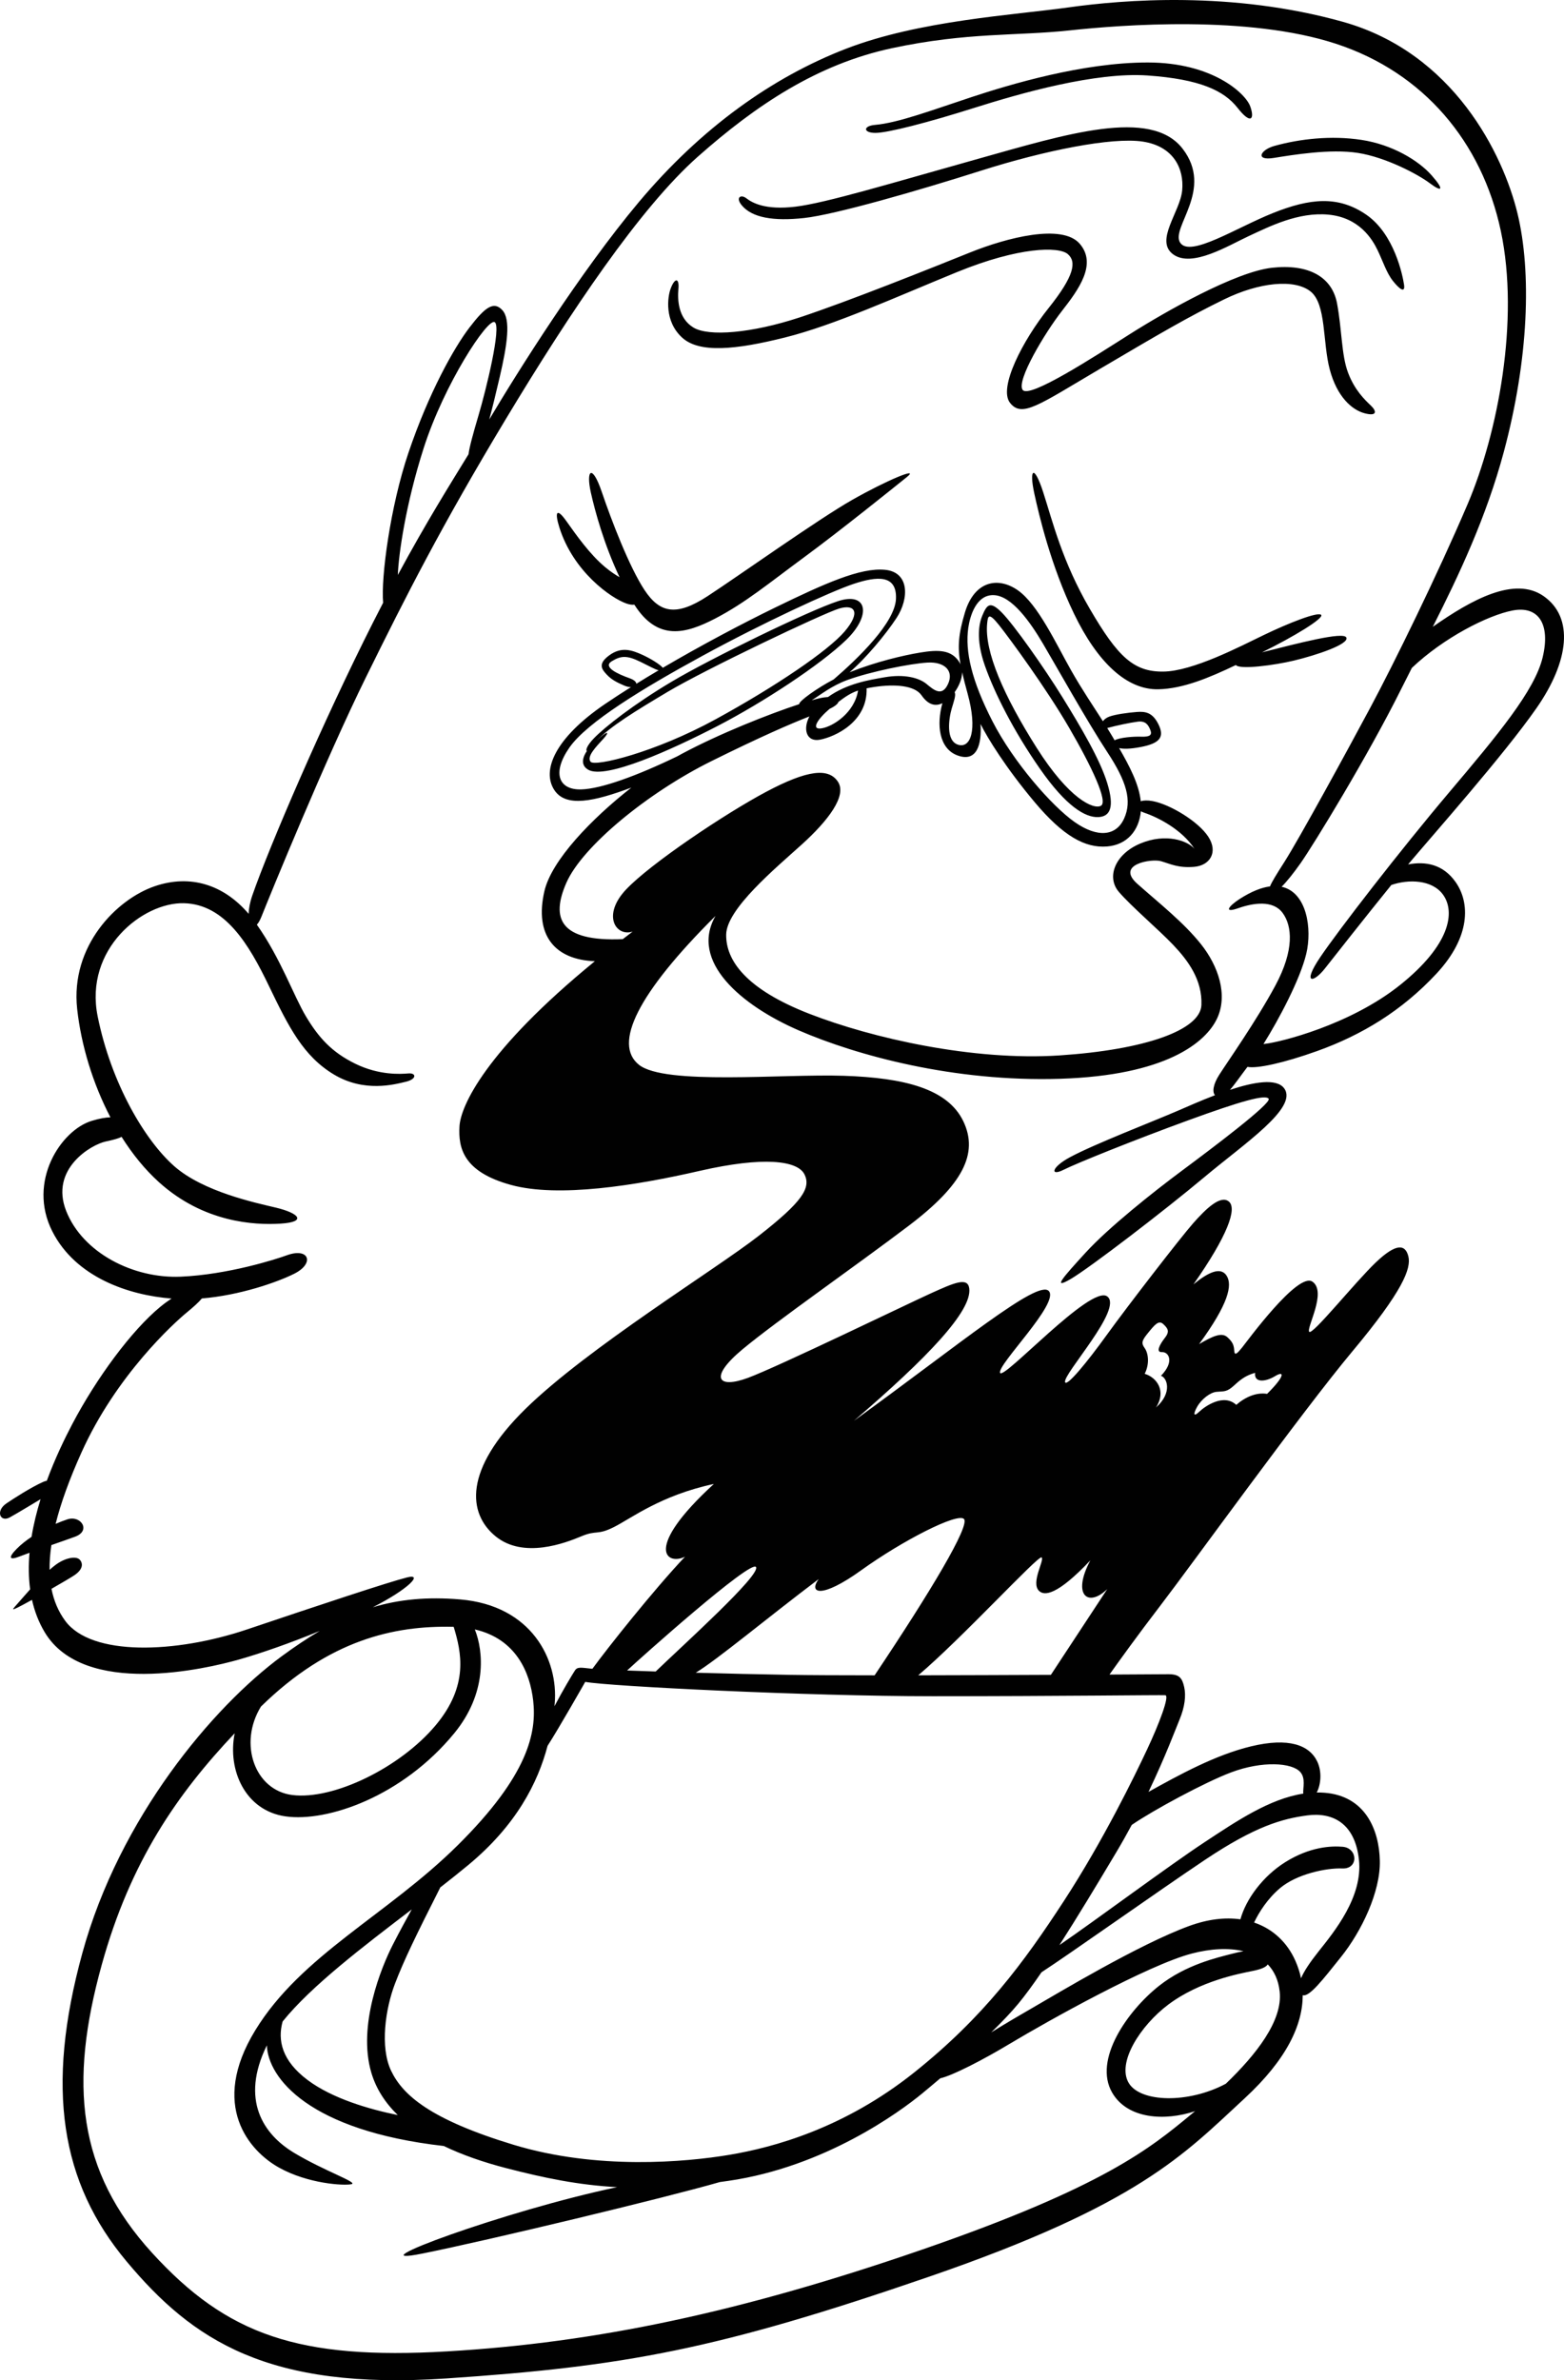 <?xml version="1.0" encoding="utf-8"?>
<!-- Generator: Adobe Illustrator 15.1.0, SVG Export Plug-In . SVG Version: 6.00 Build 0)  -->
<!DOCTYPE svg PUBLIC "-//W3C//DTD SVG 1.1//EN" "http://www.w3.org/Graphics/SVG/1.1/DTD/svg11.dtd">
<svg version="1.1" id="Layer_1" xmlns="http://www.w3.org/2000/svg" xmlns:xlink="http://www.w3.org/1999/xlink" x="0px" y="0px"
	 width="293.387px" height="446.457px" viewBox="150.29 197.835 293.387 446.457"
	 enable-background="new 150.29 197.835 293.387 446.457" xml:space="preserve">
<path fill="#010101" d="M356.252,351.101c2.363-0.062,3.109-1.94,1.741-6.385c-1.368-4.445-4.915-10.455-8.397-16.089
	c-3.484-5.635-9.146-13.648-11.386-15.902c-2.239-2.253-2.792-1.471-3.671,0.626c-0.497,1.19-1.306,4.195,0.498,9.328
	c1.805,5.134,5.352,12.208,10.327,19.345C350.342,349.161,353.889,351.164,356.252,351.101 M335.473,314.729
	c0.141-1.331,0.25-2.129,2.24,0.375s8.834,11.832,13.126,19.22c4.293,7.387,7.341,13.897,5.974,14.649
	c-1.369,0.751-5.974-1.252-12.069-10.893C338.646,328.438,334.912,320.05,335.473,314.729 M309.032,317.859
	c4.791-4.633,3.982-9.078-1.555-7.262c-5.537,1.815-24.015,10.83-31.168,15.087c-7.154,4.257-12.565,8.514-14.62,10.643
	c-1.379,1.43-1.55,2.291-1.306,2.363c-0.731,1.073-1.292,2.628,0.248,3.521c3.235,1.879,15.678-3.756,24.263-8.201
	C293.481,329.566,304.242,322.491,309.032,317.859 M261.068,340.709c-0.746-1.002,0.996-2.755,2.428-4.32
	c1.276-1.397,0.765-1.59-1.308,0.389c2.749-2.801,7.3-5.565,13.313-9.153c7.029-4.195,29.239-14.774,32.227-15.651
	c2.985-0.876,4.044,0.751,0.995,4.32c-3.049,3.568-12.754,10.204-24.2,16.464C273.075,339.019,261.815,341.711,261.068,340.709
	 M389.225,227.46c3.546-0.564,10.575-1.753,15.802-0.94c5.226,0.814,11.26,4.007,13.499,5.697c2.24,1.691,2.8,1.315,0.312-1.502
	c-2.488-2.817-7.402-5.76-13.126-6.636c-5.725-0.877-11.635-0.188-16.362,1.127C386.7,225.942,385.678,228.023,389.225,227.46
	 M333.047,218.069c8.709-2.755,22.77-6.761,32.535-6.073c9.77,0.689,14.311,2.818,16.86,6.073c2.551,3.256,3.234,2.066,2.363-0.313
	c-0.87-2.379-7.029-8.201-19.225-8.201c-12.191,0-25.879,4.132-33.096,6.511c-7.216,2.379-13.688,4.82-18.041,5.196
	c-2.301,0.198-2.24,1.502,0.063,1.502C316.811,222.764,324.337,220.824,333.047,218.069 M351.773,312.976
	c4.354,9.015,9.829,14.273,15.801,14.148c4.663-0.098,9.591-2.181,14.548-4.549c0.742,0.912,7.263,0.039,10.897-0.835
	c4.168-1.001,10.389-3.067,9.828-4.319c-0.522-1.171-8.98,1.05-15.823,2.776c6.076-2.991,11.694-6.431,11.096-7.033
	c-0.622-0.627-6.158,1.565-10.699,3.756c-4.542,2.191-13.376,6.824-18.912,6.886c-5.537,0.063-8.523-2.754-13.749-11.707
	c-5.227-8.952-7.029-16.527-8.771-21.911c-1.742-5.384-2.673-4.383-1.681,0.188C345.178,294.383,347.418,303.961,351.773,312.976
	 M290.309,235.034c-1.059-0.813-2.086-0.144-0.871,1.315c1.929,2.317,5.91,3.005,11.694,2.379c5.786-0.626,21.4-5.133,33.222-8.89
	c11.819-3.756,24.512-6.322,30.297-5.446c5.786,0.876,7.776,5.071,7.402,9.14c-0.373,4.069-5.226,9.453-1.68,12.02
	c3.547,2.567,10.391-1.69,14.186-3.443s9.269-4.57,14.992-4.007c5.724,0.564,8.149,4.57,9.146,6.636
	c0.996,2.066,1.681,4.257,2.862,5.76c1.182,1.502,2.363,2.441,2.114,0.751s-1.805-9.516-7.093-13.147
	c-5.287-3.631-10.575-3.068-17.479-0.313c-6.906,2.755-15.554,8.389-17.421,5.572c-1.865-2.817,6.408-9.954,0.437-17.654
	c-5.973-7.7-21.898-2.692-38.197,1.878c-16.301,4.57-28.681,8.326-34.402,9.015C293.792,237.288,291.365,235.848,290.309,235.034
	 M438.494,330.692c6.159-8.827,7.093-17.028,1.369-21.034c-5.435-3.804-13.501,0.63-20.799,5.749
	c4.917-9.724,10.04-20.57,13.334-32.856c4.665-17.404,5.225-33.681,2.55-44.699c-2.675-11.019-11.943-30.113-32.785-35.935
	c-20.841-5.822-41.184-4.131-51.448-2.691c-10.266,1.439-27.994,2.441-41.744,7.762c-13.748,5.322-27.123,14.775-38.882,28.798
	c-10.898,12.999-22.648,31.692-28.023,40.737c0.515-1.88,1.169-4.552,1.957-7.933c1.432-6.135,2.116-10.831,0.498-12.583
	c-1.617-1.753-3.234-0.564-6.159,3.255c-2.924,3.819-7.651,12.271-11.446,23.477c-3.436,10.144-5.188,23.519-4.751,28.146
	c-0.623,1.201-1.258,2.438-1.905,3.719c-9.271,18.343-19.41,41.882-22.646,51.21c-0.453,1.307-0.654,2.483-0.68,3.432
	c-4.697-5.505-10.966-7.453-17.609-5.185c-7.155,2.442-15.864,11.206-14.559,23.038c0.748,6.784,2.932,13.978,6.238,20.31
	c-0.876,0.019-2.017,0.212-3.502,0.662c-5.785,1.753-12.131,11.394-7.402,20.723c4.396,8.674,14.389,11.986,22.371,12.609
	c-0.649,0.422-1.345,0.926-2.091,1.537c-5.412,4.445-12.006,13.398-16.548,22.037c-1.441,2.742-3.229,6.441-4.762,10.602
	c-0.214,0.041-0.449,0.109-0.714,0.229c-2.363,1.064-5.536,3.131-6.844,4.008c-2.134,1.434-1.182,3.633,0.622,2.631
	c1.538-0.855,3.753-2.207,5.762-3.404c-0.706,2.285-1.295,4.662-1.688,7.057c-1,0.668-1.953,1.412-2.767,2.232
	c-1.619,1.629-1.492,2.254,0.56,1.438c0.464-0.184,1.099-0.416,1.828-0.678c-0.205,2.314-0.189,4.621,0.116,6.859
	c-0.422,0.461-0.791,0.877-1.072,1.205c-2.187,2.547-2.8,2.941-1.245,2.191c0.467-0.225,1.46-0.762,2.663-1.428
	c0.472,2.121,1.24,4.16,2.376,6.061c7.341,12.27,30.297,6.887,36.456,5.133c4.272-1.217,9.535-3.064,15.14-5.357
	c-2.32,1.355-4.668,2.934-7.114,4.732c-12.938,9.516-30.441,30.299-37.408,55.674c-6.969,25.377-4.065,43.072,8.295,57.848
	c12.358,14.773,26.46,24.205,59.971,21.953c33.513-2.254,50.849-5.426,90.414-19.033c39.566-13.604,48.007-23.037,59.329-33.492
	c7.96-7.35,10.903-13.832,10.914-19.361c1.252,0.365,3.75-2.883,7.189-7.182c3.856-4.82,7.402-12.209,7.277-18.029
	c-0.124-5.822-2.736-12.207-10.451-12.771c-0.463-0.035-0.926-0.047-1.387-0.041c0.771-1.451,1.026-3.898,0.08-5.846
	c-1.492-3.066-5.351-4.506-12.38-2.816c-6.706,1.613-13.465,5.33-19.258,8.551c3.219-6.721,5.165-11.992,5.82-13.559
	c0.994-2.379,1.243-4.508,0.87-6.135c-0.374-1.629-0.87-2.379-2.924-2.379c-0.553,0-4.83,0.025-11.084,0.063
	c1.763-2.484,5.258-7.346,9.466-12.834c6.098-7.951,26.564-36.373,36.083-47.768s11.074-15.588,10.515-17.842
	c-0.561-2.254-2.24-2.564-6.159,1.189c-3.92,3.756-11.883,13.711-12.441,12.959c-0.561-0.752,3.358-7.449,0.621-9.391
	c-2.736-1.941-12.381,11.332-13.25,12.395c-0.871,1.064-1.369,1.564-1.432,0.564c-0.063-1.002-0.249-1.627-1.308-2.566
	c-1.058-0.939-2.736-0.188-5.287,1.314c5.537-7.574,6.283-11.08,5.164-12.834c-1.12-1.752-3.484-0.625-6.222,1.629
	c6.406-9.143,8.212-14.211,6.655-15.527c-1.555-1.313-4.292,1.316-6.718,4.07c-2.428,2.754-12.381,15.648-16.176,20.91
	c-3.795,5.258-7.532,9.775-7.839,8.889c-0.497-1.439,11.012-13.836,7.9-16.088c-3.11-2.254-19.534,15.838-20.095,14.336
	c-0.56-1.504,11.198-13.084,9.146-15.338c-2.055-2.254-16.61,9.891-36.581,24.352c13.873-11.895,22.21-20.658,21.649-24.854
	c-0.29-2.166-2.8-1.063-7.217,0.939c-4.417,2.004-28.556,13.709-34.277,15.84c-5.725,2.127-7.403-0.063-0.995-5.385
	c6.407-5.32,21.089-15.525,31.167-23.164c10.078-7.637,13.127-13.522,10.202-19.594c-2.924-6.073-11.011-8.139-22.458-8.514
	c-11.446-0.376-33.531,1.815-38.385-2.066c-4.853-3.882-0.312-13.335,14.371-27.921c-4.915,8.514,4.79,16.777,15.614,21.473
	c10.825,4.695,29.115,9.703,49.022,9.077s27.312-6.824,29.427-11.268c2.114-4.445,0.248-9.892-2.985-13.961
	c-3.235-4.069-7.777-7.638-11.945-11.331c-4.168-3.694,2.676-4.758,4.417-4.257c1.742,0.501,3.234,1.314,6.222,1.064
	c2.986-0.25,4.541-2.755,2.675-5.634c-1.865-2.88-7.153-6.073-10.45-6.699c-0.963-0.182-1.711-0.142-2.234,0.022
	c-0.318-3.181-2.125-6.621-4.058-9.971c0.818,0.202,2.107,0.178,4.052-0.193c3.607-0.688,4.479-1.878,3.358-4.194
	c-1.118-2.316-2.487-2.504-4.104-2.379c-1.618,0.125-3.981,0.438-5.164,0.876c-0.531,0.198-0.928,0.518-1.183,0.855
	c-1.909-2.989-3.924-5.938-5.972-9.556c-2.801-4.946-6.223-12.396-10.017-15.025c-3.795-2.629-8.149-1.628-9.893,4.194
	c-1.194,3.994-1.423,6.367-0.826,9.726c-0.053-0.113-0.103-0.226-0.168-0.335c-1.493-2.442-3.982-2.442-7.403-1.878
	c-3.11,0.512-8.228,1.7-13.244,3.698c2.986-2.537,6.833-7.147,8.827-10.209c2.364-3.631,2.427-8.577-2.178-9.015
	c-4.604-0.438-11.198,2.504-20.592,7.074c-6.132,2.983-13.851,7.061-21.087,11.308c-0.513-0.632-2.288-1.727-3.798-2.418
	c-2.053-0.939-3.981-1.565-6.223,0.063c-2.238,1.627-1.431,2.628-0.496,3.631c0.933,1.001,1.989,1.502,3.297,2.065
	c0.473,0.204,0.896,0.283,1.248,0.281c-1.694,1.064-3.328,2.124-4.855,3.163c-9.395,6.385-11.945,12.458-9.52,16.151
	c2.172,3.306,7.434,2.148,14.445-0.465c-7.482,5.855-14.98,13.643-16.313,19.434c-1.894,8.236,1.912,12.848,9.468,13.132
	c-20.615,16.859-25.168,27.204-25.394,30.941c-0.249,4.132,0.745,8.577,9.644,11.018c8.896,2.442,23.391,0.125,35.397-2.629
	c12.007-2.755,18.353-1.941,19.658,0.626c1.306,2.566-0.437,5.197-8.522,11.519c-8.088,6.322-32.102,21.035-43.797,32.49
	c-11.695,11.457-10.825,19.658-5.6,23.914c5.227,4.258,13.063,1.254,16.05,0c2.987-1.252,2.925-0.125,6.159-1.752
	c3.235-1.627,8.771-5.947,18.727-8.076c-13.251,12.146-8.896,15.338-5.412,13.648c-5.863,6.205-14.544,17.135-17.372,21.021
	c-2.049-0.197-2.788-0.447-3.281,0.324c-0.516,0.805-2.132,3.461-3.839,6.703c0.015-0.146,0.029-0.297,0.044-0.443
	c0.745-8.324-4.354-18.467-17.73-19.594c-6.174-0.521-11.428-0.02-16.382,1.467c6.661-3.385,9.557-6.387,6.429-5.598
	c-3.484,0.875-16.673,5.258-30.049,9.766c-13.375,4.506-29.178,5.07-34.092-1.629c-1.282-1.748-2.129-3.744-2.569-5.996
	c1.862-1.066,3.568-2.068,4.249-2.518c1.617-1.064,1.741-2.191,1.059-2.941c-0.685-0.752-2.801-0.377-4.666,1.064
	c-0.313,0.24-0.649,0.523-0.996,0.832c-0.021-1.457,0.09-3.002,0.333-4.639c1.61-0.561,3.219-1.121,4.458-1.578
	c3.048-1.127,1.057-4.068-1.432-3.256c-0.643,0.209-1.404,0.494-2.228,0.852c0.992-3.988,2.621-8.438,4.84-13.371
	c6.532-14.525,17.42-24.354,19.783-26.293c1.171-0.963,2.204-1.877,2.813-2.617c7.05-0.576,14.095-3.012,17.345-4.645
	c3.857-1.941,2.771-4.98-1.431-3.443c-2.054,0.752-11.074,3.631-19.908,4.006c-8.834,0.377-18.353-4.443-21.463-12.332
	c-3.109-7.888,4.715-12.446,7.402-13.021c1.441-0.309,2.396-0.557,2.99-0.879c2.041,3.24,4.399,6.147,7.025,8.516
	c8.398,7.576,17.917,8.076,22.832,7.763s3.526-1.939-0.934-3.006c-3.671-0.875-13.563-2.941-19.037-7.762
	c-5.475-4.82-11.819-15.463-14.37-28.109c-2.551-12.646,8.461-21.41,16.175-21.222s12.193,7.7,15.926,15.463
	c3.733,7.763,6.471,13.209,12.194,16.652c5.723,3.443,11.385,1.878,13.5,1.378c2.114-0.501,1.989-1.691,0.497-1.565
	c-1.493,0.125-5.475,0.375-9.954-1.816s-6.905-4.946-9.27-8.89c-2.278-3.802-4.737-10.859-9.203-17.196
	c0.282-0.3,0.578-0.794,0.867-1.522c1.617-4.069,12.006-29.486,19.596-44.887c7.591-15.4,14.122-28.296,26.254-48.455
	c12.132-20.158,25.195-39.627,36.021-49.206c10.824-9.578,22.334-17.341,36.456-20.346c14.121-3.005,23.328-2.254,33.221-3.318
	c9.891-1.064,33.594-2.88,50.019,2.504c16.423,5.384,27.372,18.406,30.919,35.121c3.546,16.715-0.561,37.937-6.222,51.209
	c-5.662,13.272-13.874,29.987-18.229,38.126c-4.354,8.138-13.375,24.665-16.174,29.048c-1.514,2.368-2.35,3.726-2.676,4.547
	c-1.584,0.204-3.46,0.927-5.662,2.339c-2.043,1.312-3.173,2.754-0.311,1.753c2.862-1.002,6.533-1.565,8.336,0.876
	c1.805,2.442,2.24,6.949-1.368,13.648c-3.607,6.698-8.959,14.273-10.514,16.715c-1.141,1.791-1.342,3.207-0.805,3.837
	c-2.688,1.026-5.188,2.143-6.849,2.862c-4.915,2.128-15.677,6.26-20.343,8.764c-3.563,1.912-3.733,3.631-1.244,2.379
	c2.488-1.252,13.375-5.634,23.329-9.265s14.62-4.946,15.18-4.07c0.562,0.877-10.763,9.391-16.237,13.46
	s-13.812,10.704-18.104,15.401c-4.293,4.695-6.346,7.01-2.799,4.945c3.546-2.066,17.668-12.896,25.133-19.157
	c7.465-6.261,17.543-12.959,14.932-16.59c-1.429-1.984-5.751-1.201-10.182,0.263c0.946-1.081,2.031-2.675,3.282-4.31
	c1.791,0.364,6.802-0.726,13.058-2.965c8.398-3.005,15.927-7.575,22.396-14.524c6.47-6.949,6.282-13.334,3.606-17.153
	c-2.346-3.349-5.601-3.953-8.926-3.334c0.03-0.035,0.063-0.074,0.092-0.109C419.21,354.294,432.336,339.52,438.494,330.692
	 M374.854,461.72c0.809-1.438,2.426-2.689,3.607-2.814c1.183-0.125,1.741,0.063,2.8-0.752c1.058-0.814,1.991-2.129,4.479-2.816
	c-0.249,1.877,1.866,1.752,3.732,0.625s1.805,0.063-1.492,3.318c-1.991-0.314-4.044,0.563-5.786,2.064
	c-2.364-2.189-5.849,0.25-6.968,1.314S374.155,462.964,374.854,461.72 M365.521,448.011c1.369-1.689,2.114-2.629,2.986-1.814
	c0.87,0.813,1.243,1.377,0.312,2.566c-0.935,1.188-1.806,2.754-0.561,2.689c1.244-0.063,2.427,1.754-0.188,4.445
	c1.12,0.313,2.24,3.131-0.934,5.947c1.991-3.066,0.187-5.635-2.115-6.322c0.996-2.004,0.623-3.943,0-4.82
	C364.402,449.826,364.409,449.384,365.521,448.011 M363.717,333.197c1.493-0.188,1.99,0.626,2.363,1.565s-0.062,1.314-1.741,1.252
	c-1.329-0.05-4.017,0.138-4.958,0.683c-0.049-0.082-0.097-0.164-0.144-0.245c-0.408-0.698-0.824-1.38-1.244-2.056
	C359.531,333.961,362.282,333.377,363.717,333.197 M331.927,315.604c0.312-2.191,1.493-6.323,4.854-6.135
	c3.358,0.188,6.781,5.071,9.146,9.078c2.363,4.006,8.397,14.774,12.068,20.345c3.67,5.572,4.666,9.141,3.172,12.459
	c-1.492,3.318-4.976,3.693-9.269,0.688s-11.509-11.268-15.429-18.906C332.549,325.496,331.301,320.016,331.927,315.604
	 M329.377,327.656c0.778-1.087,1.385-2.449,1.397-3.735c0.262,1.174,0.605,2.485,1.027,4.017c1.929,7.012,0.497,10.33-1.804,9.578
	c-2.303-0.751-1.742-4.82-1.183-6.761C329.231,329.319,329.645,328.295,329.377,327.656 M324.275,322.116
	c3.234-0.188,4.978,1.565,3.856,4.007c-1.12,2.441-2.612,1.189-4.043,0c-1.432-1.19-4.23-1.879-7.84-1.253
	c-2.821,0.49-7.048,1.142-10.633,3.704c-0.468,0.027-1.01,0.102-1.623,0.24c-0.406,0.092-0.897,0.221-1.455,0.38
	c1.662-1.012,3.702-2.714,6.743-3.823C313.574,323.806,321.039,322.304,324.275,322.116 M311.248,327.363
	c-0.655,4.132-4.663,6.734-6.818,7.086c-2.071,0.338-0.863-1.657,1.483-3.657c0.997-0.46,1.533-0.925,1.669-1.31
	C308.966,328.44,309.924,327.81,311.248,327.363 M268.409,325.058c-2.303-0.814-5.102-2.128-3.359-3.193
	c1.742-1.064,2.862-1.126,5.412,0.126c1.772,0.87,2.704,1.407,3.379,1.569c-1.421,0.841-2.819,1.686-4.181,2.531
	C269.645,325.761,269.272,325.363,268.409,325.058 M259.326,345.905c-4.23,0.125-5.536-3.067-2.239-7.825
	c3.297-4.758,13.812-11.144,25.07-17.279c11.26-6.135,23.952-12.02,28.307-13.46c4.354-1.439,8.088-1.752,7.9,2.818
	c-0.184,4.483-7.13,11.194-11.682,15.112c-3.043,1.589-6.58,4.095-6.467,4.641c-5.678,1.861-14.915,5.52-21.979,9.295
	c-0.288,0.153-0.581,0.315-0.879,0.484C269.697,343.392,263.059,345.795,259.326,345.905 M256.527,363.434
	c2.986-6.824,15.242-16.903,27.249-22.85c9.189-4.553,14.878-7.017,18.354-8.369c-1.276,2.379-0.563,4.854,1.988,4.362
	c2.849-0.549,8.941-3.357,8.736-9.636c0.44-0.09,0.922-0.174,1.466-0.255c3.795-0.563,7.528-0.313,8.834,1.565
	c1.149,1.651,2.442,2.188,3.92,1.486c-1.13,4.011-0.641,8.492,2.8,9.783c3.671,1.377,4.604-2.066,4.354-5.885
	c1.306,2.629,4.729,8.201,10.141,14.649c5.412,6.448,9.52,8.639,13.563,8.326c3.778-0.292,6.035-2.991,6.365-6.612
	c0.19,0.104,0.405,0.203,0.664,0.289c2.612,0.877,7.092,3.193,9.395,6.761c-1.244-1.502-5.351-3.004-10.141-1.001
	s-6.408,6.323-4.044,9.077c2.363,2.755,7.402,7.012,10.203,9.954c2.799,2.943,5.474,6.574,5.287,11.269
	c-0.187,4.695-10.514,8.389-26.627,9.453c-16.111,1.064-35.087-3.193-46.969-7.826c-11.883-4.632-15.614-10.016-15.553-14.837
	c0.063-4.82,9.27-12.458,14.184-16.902c4.915-4.445,8.523-9.14,6.781-11.77c-1.742-2.629-5.661-2.254-13.438,1.878
	c-7.776,4.132-21.772,13.523-26.314,18.343c-4.541,4.821-1.93,8.89,1.243,7.888c-0.632,0.478-1.248,0.95-1.858,1.419
	C255.27,374.49,253.611,370.098,256.527,363.434 M380.241,588.683c-6.989,3.74-15.998,3.533-18.205-0.127
	c-2.301-3.818,2.201-10.799,7.404-14.713c5.91-4.443,13.375-5.82,15.863-6.322c1.513-0.305,2.446-0.68,2.81-1.221
	c1.203,1.254,1.997,2.939,2.229,5.104C390.932,576.855,385.945,583.197,380.241,588.683 M405.212,546.673
	c0.747,6.949-4.604,13.461-7.591,17.217c-1.566,1.975-2.701,3.648-3.275,5.008c-0.24-1.154-0.606-2.262-1.077-3.316
	c-1.526-3.424-4.208-5.943-7.726-7.135c0.907-1.928,2.537-4.484,4.862-6.451c3.111-2.629,8.646-3.818,11.696-3.693
	c3.048,0.125,2.924-3.818,0.062-4.068c-2.177-0.189-6.158,0-10.763,2.879c-4.229,2.646-7.402,6.98-8.422,10.729
	c-2.823-0.4-6.048-0.047-9.558,1.229c-9.456,3.443-24.821,12.709-29.487,15.4c-1.908,1.102-4.785,2.77-7.701,4.58
	c1.94-1.885,3.726-3.744,5.088-5.393c1.287-1.559,2.748-3.555,4.337-5.877c5.26-3.416,21.882-15.219,30.688-21.105
	c9.456-6.322,14.495-7.699,19.161-8.326C400.173,537.724,404.465,539.724,405.212,546.673 M381.261,530.271
	c5.849-2.191,11.385-1.814,12.939-0.063c1.054,1.188,0.482,2.947,0.563,4.057c-6.33,0.98-12.491,5.143-18.479,9.09
	c-6.765,4.461-20.583,14.754-27.257,19.322c3.313-5.158,6.97-11.217,10.646-17.381c1.04-1.744,2.013-3.473,2.919-5.16
	C366.608,537.375,376.359,532.109,381.261,530.271 M345.676,489.955c0.622,0.438-2.054,4.695-0.498,6.262
	c1.004,1.008,3.423,0.875,9.644-5.697c-3.483,6.512-0.437,8.891,3.173,5.385c0,0-5.964,9.09-10.574,16.084
	c-7.795,0.037-16.662,0.07-24.884,0.086C330.665,505.195,345.066,489.525,345.676,489.955 M311.896,492.333
	c7.651-5.51,18.041-10.83,19.223-9.578c1.158,1.229-6.225,13.572-16.763,29.322c-6.597-0.004-12.254-0.027-15.835-0.086
	c-5.844-0.096-12.08-0.246-17.72-0.404c4.025-2.424,13.102-10.039,23.068-17.563C301.941,496.654,304.242,497.843,311.896,492.333
	 M292.112,491.771c0.851,1.527-13.395,14.369-18.827,19.59c-1.992-0.064-3.803-0.127-5.363-0.188
	C270.284,508.964,291.25,490.222,292.112,491.771 M260.073,513.306c4.229,0.813,41.619,2.691,65.198,2.691
	c23.578,0,42.738-0.25,43.609-0.188s-1.183,5.445-3.423,10.203c-2.237,4.76-8.148,16.967-15.614,28.424
	c-7.465,11.455-14.992,21.723-28.119,32.178s-26.377,14.021-34.59,15.4c-8.212,1.377-24.821,2.879-40.5-1.879
	c-15.677-4.758-20.777-9.328-22.955-13.836c-2.178-4.506-1.058-11.768,0.686-16.338c1.681-4.412,3.941-9.059,8.519-18.105
	c1.833-1.428,3.594-2.826,5.229-4.182c9.036-7.488,13.057-15.42,14.893-22.373C255.104,522.056,260.073,513.306,260.073,513.306
	 M219.947,586.615c0.888,2.998,2.589,5.637,4.957,7.943c-5.364-1.088-12.272-3.1-16.901-6.566
	c-4.865-3.645-5.666-7.494-4.695-10.986c5.362-6.656,15.109-14.061,24.222-21.023c-0.871,1.561-2.226,4.027-3.537,6.594
	C221.813,566.832,217.334,577.787,219.947,586.615 M250.307,516.812c0.685,6.012-0.934,14.023-14.122,27.107
	s-29.364,20.596-38.012,34.744c-8.648,14.148-1.058,22.662,4.417,25.729c5.475,3.068,12.256,3.445,13.624,3.133
	c1.369-0.313-5.039-2.443-10.763-5.887c-5.724-3.441-10.141-9.891-5.102-20.156c0.22,6.082,7.842,15.996,33.187,18.879
	c3.446,1.66,7.398,3.037,11.73,4.158c7.137,1.846,13.516,3.168,20.782,3.561c-21.077,4.424-50.081,15.17-36.585,12.467
	c12.528-2.512,45.456-10.426,55.864-13.422c0.532-0.072,1.072-0.146,1.618-0.227c18.104-2.629,32.164-12.959,36.271-16.34
	c0.923-0.76,2.112-1.752,3.456-2.895c2.271-0.506,7.934-3.41,12.967-6.434c7.404-4.445,26.066-14.838,34.218-16.967
	c3.513-0.918,6.909-1.109,9.702-0.438c-0.649,0.113-1.386,0.275-2.237,0.5c-2.613,0.688-8.548,1.988-13.624,6.01
	c-5.848,4.633-12.38,13.836-8.771,20.033c2.894,4.971,9.901,5.35,15.544,3.457c-0.248,0.207-0.493,0.41-0.737,0.611
	c-7.652,6.322-16.361,13.586-50.453,25.355c-34.092,11.768-61.216,17.465-89.087,19.094c-27.871,1.627-41.309-3.068-55.367-18.469
	c-14.061-15.4-15.615-31.803-9.456-54.027c5.387-19.439,14.201-32.076,24.944-43.445c-1.396,6.934,2.006,14.518,9.521,15.588
	c7.9,1.127,21.961-3.756,31.666-15.588c6.139-7.484,5.529-15.314,3.86-19.477C247.171,505.271,249.715,511.623,250.307,516.812
	 M235.251,502.976c0.05,0.002,0.097,0.008,0.146,0.008c1.437,4.729,2.877,10.984-3.383,18.463
	c-6.656,7.949-19.17,14.037-26.875,13.084c-7.052-0.873-10.178-9.633-5.896-16.596C212.048,505.394,224.234,502.728,235.251,502.976
	 M238.182,283.034c-3.49,5.706-7.867,12.651-13.264,22.646c0.139-3.803,1.459-13.225,4.857-23.818
	c3.856-12.02,12.008-24.415,13.313-23.602c1.308,0.814-1.616,12.709-3.048,17.529C239.06,279.098,238.313,281.815,238.182,283.034
	 M398.805,379.523c1.736-2.198,7.75-9.854,12.48-15.69c3.202-1.11,7.688-1.032,9.729,1.854c2.303,3.255,1.307,9.39-8.088,16.903
	c-9.395,7.512-22.458,10.705-25.194,11.018c-0.151,0.017-0.292,0.038-0.431,0.061c2.935-4.704,6.862-12.112,8.021-16.901
	c1.146-4.743,0.105-11.587-4.617-12.603c1.015-1.015,2.27-2.593,3.561-4.425c2.426-3.444,12.689-20.221,18.911-32.742
	c0.632-1.271,1.289-2.568,1.958-3.88c5.99-5.69,14.266-9.876,18.883-10.769c4.853-0.939,7.154,2.504,5.661,8.764
	c-1.492,6.26-8.397,14.524-17.605,25.417c-9.207,10.893-20.716,25.793-24.138,30.864
	C394.512,382.466,396.627,382.278,398.805,379.523 M339.766,273.41c2.239,2.818,5.289,0.439,16.859-6.385
	c11.57-6.824,16.609-9.766,23.268-13.022c6.656-3.255,13.251-3.881,16.236-1.502c2.986,2.379,2.239,9.516,3.608,14.649
	c1.368,5.134,4.168,7.575,6.532,8.201c2.363,0.626,2.302-0.376,1.182-1.44c-1.119-1.064-3.049-2.88-4.293-6.198
	c-1.244-3.318-1.12-7.95-2.053-12.958c-0.934-5.009-5.351-7.45-12.193-6.699c-6.842,0.751-19.97,8.201-26.688,12.458
	c-6.72,4.257-18.852,12.145-20.095,10.455c-1.244-1.691,4.168-10.705,7.341-14.775c3.173-4.069,6.656-8.826,3.358-12.645
	c-3.297-3.819-13.686-1.127-20.529,1.627c-6.843,2.755-23.079,9.266-32.038,12.208c-8.959,2.942-17.046,3.631-19.907,1.878
	c-2.861-1.753-2.985-5.196-2.8-7.262c0.188-2.066-0.694-2.148-1.493,0.063c-0.497,1.377-1.244,6.01,2.239,9.14
	c3.217,2.89,9.954,2.253,19.224-0.063c9.271-2.316,20.653-7.512,32.288-12.27c11.634-4.758,19.099-4.821,20.778-3.381
	c1.679,1.439,1.244,4.07-3.608,10.142C342.13,261.704,337.526,270.593,339.766,273.41 M256.527,295.572
	c-1.865-2.629-2.194-1.642-1.307,1.189c2.612,8.326,9.705,13.271,12.566,14.273c0.626,0.219,1.116,0.272,1.499,0.217
	c4.373,6.892,9.619,5.487,15.174,2.6c5.661-2.942,10.078-6.636,16.797-11.581c6.72-4.946,16.673-12.959,19.161-14.963
	c2.488-2.003-3.796,0.626-10.203,4.258c-6.406,3.63-21.338,14.273-27.187,18.092c-5.848,3.818-8.958,3.193-11.819-1.127
	c-2.861-4.32-6.222-13.084-8.024-18.405c-1.805-5.322-3.022-4.204-2.054,0.125c0.789,3.523,2.481,9.721,5.378,15.85
	c-0.745-0.432-1.622-0.991-2.702-1.89C260.944,301.832,258.394,298.201,256.527,295.572"/>
</svg>
